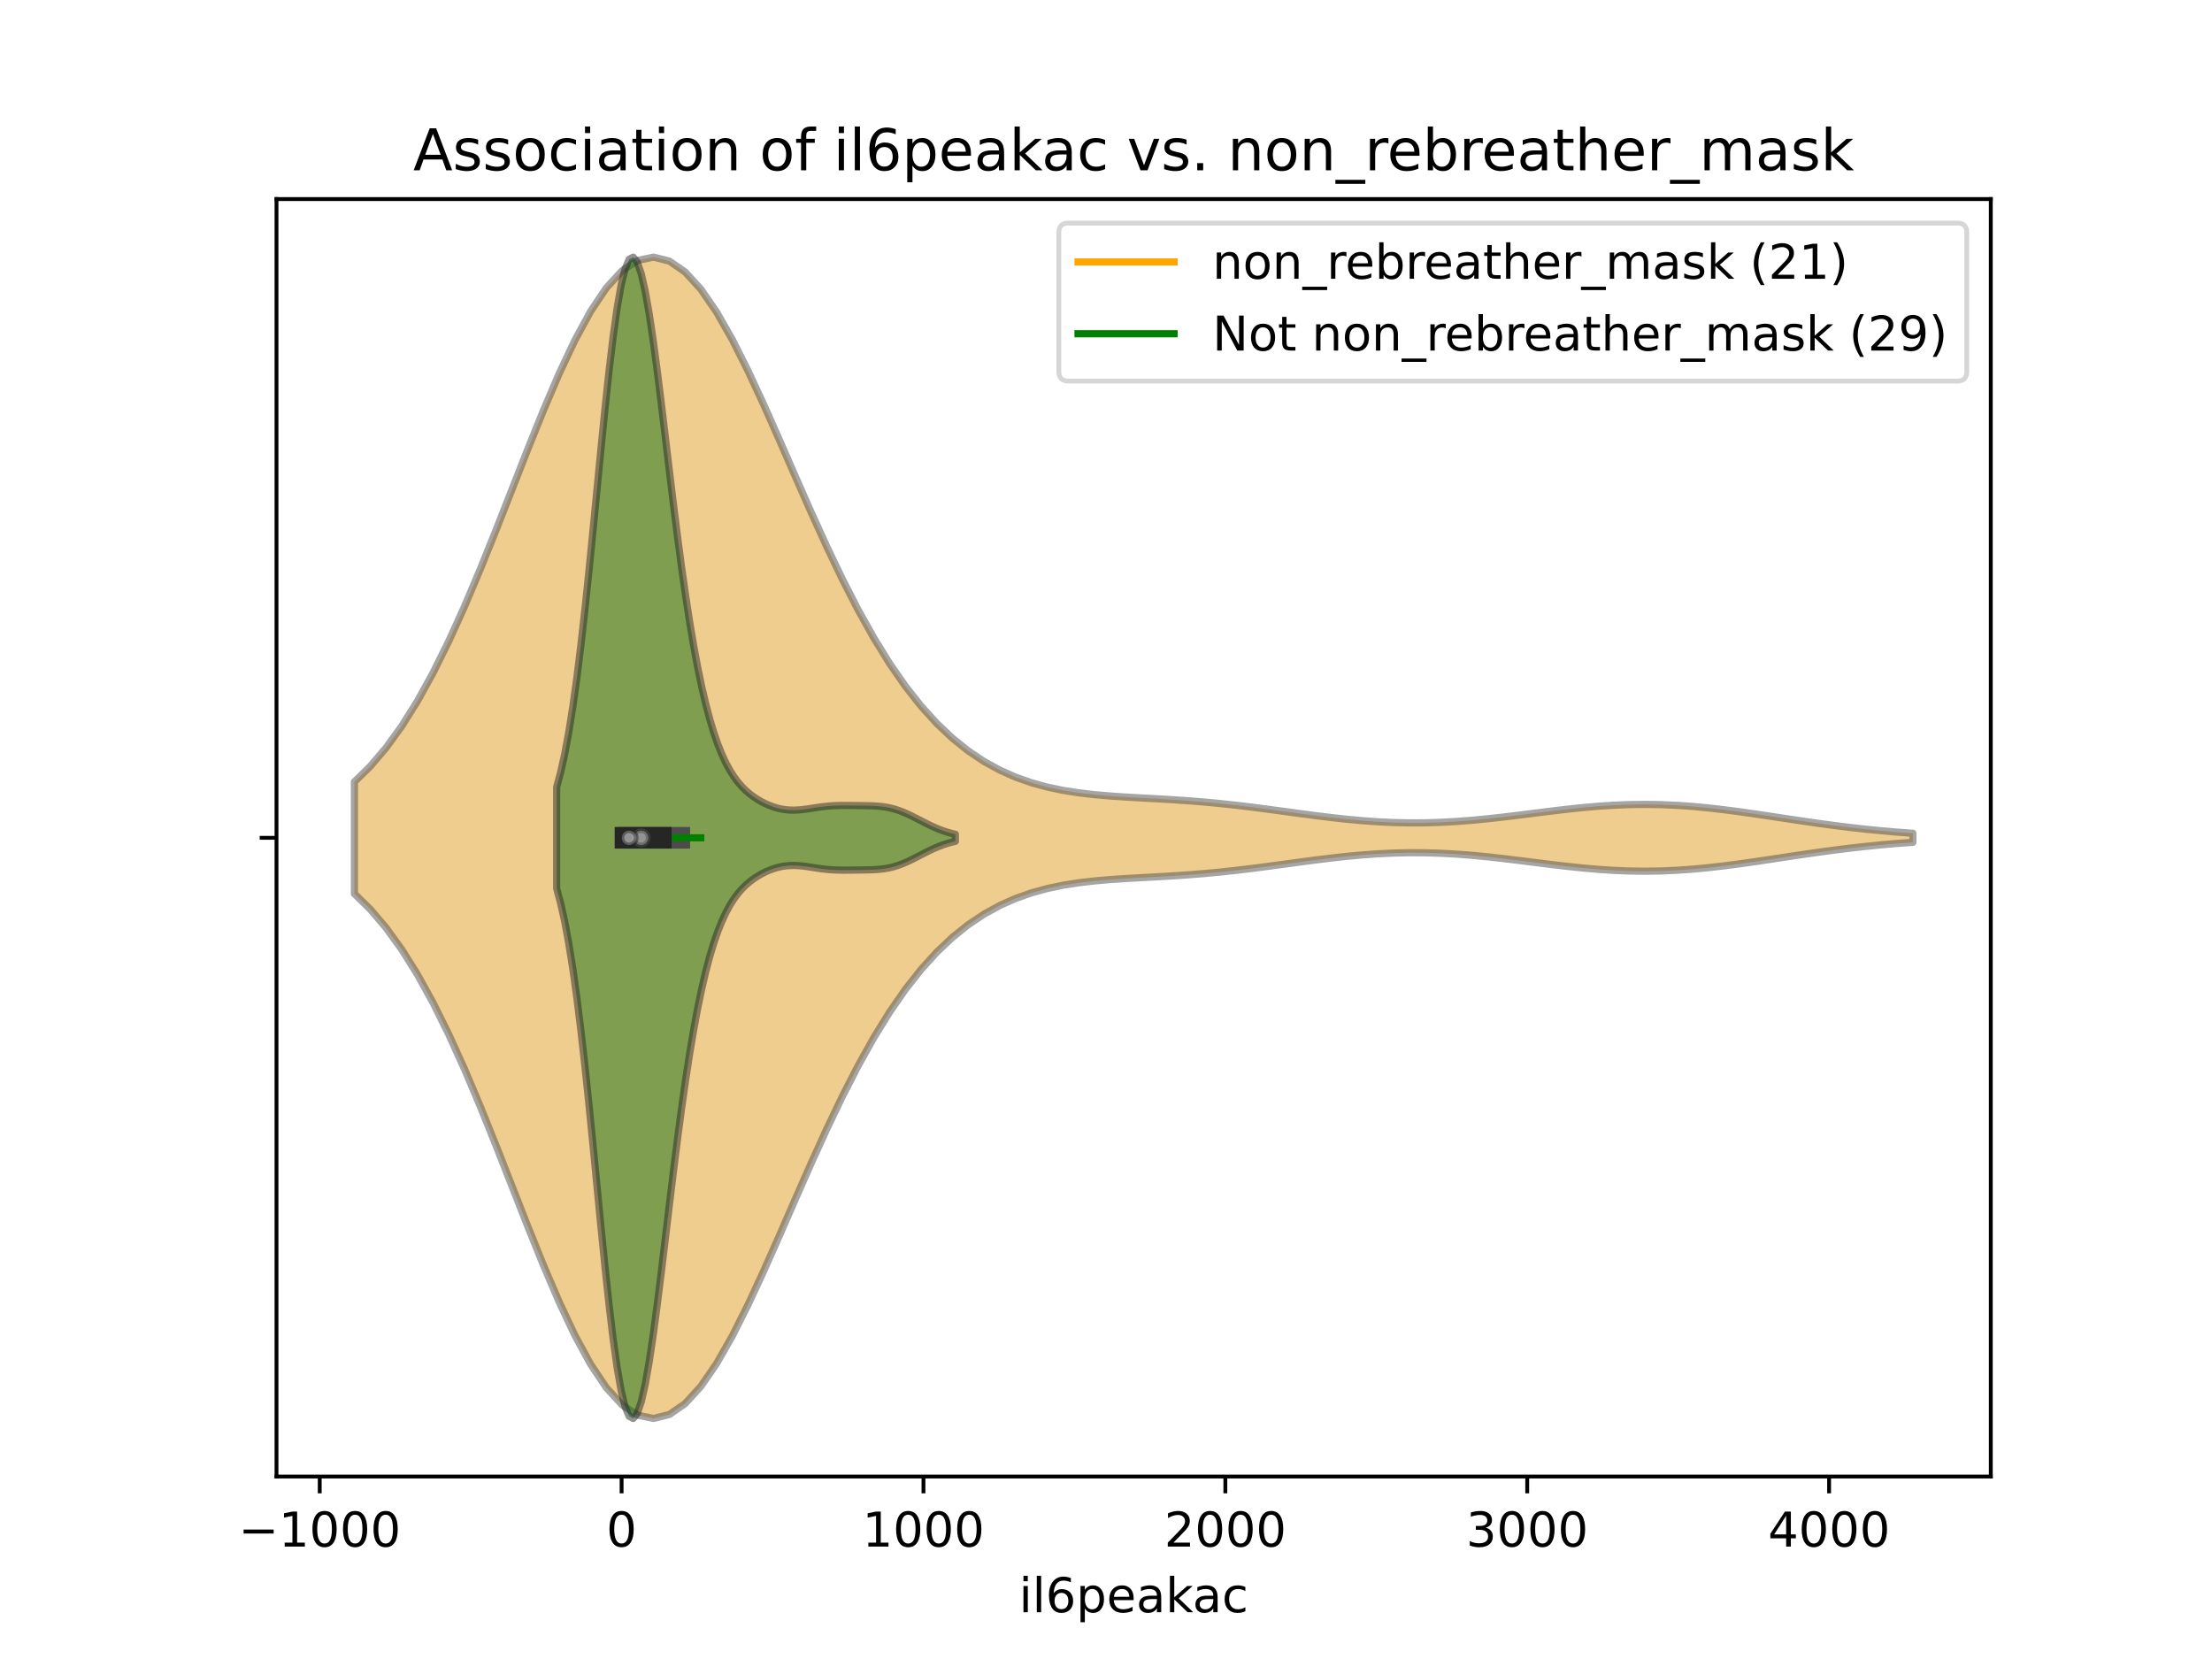 <?xml version="1.0" encoding="utf-8" standalone="no"?>
<!DOCTYPE svg PUBLIC "-//W3C//DTD SVG 1.1//EN"
  "http://www.w3.org/Graphics/SVG/1.1/DTD/svg11.dtd">
<!-- Created with matplotlib (https://matplotlib.org/) -->
<svg height="345.6pt" version="1.1" viewBox="0 0 460.8 345.6" width="460.8pt" xmlns="http://www.w3.org/2000/svg" xmlns:xlink="http://www.w3.org/1999/xlink">
 <defs>
  <style type="text/css">
*{stroke-linecap:butt;stroke-linejoin:round;}
  </style>
 </defs>
 <g id="figure_1">
  <g id="patch_1">
   <path d="M 0 345.6 
L 460.8 345.6 
L 460.8 0 
L 0 0 
z
" style="fill:#ffffff;"/>
  </g>
  <g id="axes_1">
   <g id="patch_2">
    <path d="M 57.6 307.584 
L 414.72 307.584 
L 414.72 41.472 
L 57.6 41.472 
z
" style="fill:#ffffff;"/>
   </g>
   <g id="PolyCollection_1">
    <defs>
     <path d="M 73.833 -159.418 
L 73.833 -182.726 
L 77.112 -185.939 
L 80.391 -189.782 
L 83.671 -194.303 
L 86.95 -199.528 
L 90.229 -205.462 
L 93.509 -212.077 
L 96.788 -219.313 
L 100.067 -227.069 
L 103.347 -235.209 
L 106.626 -243.56 
L 109.905 -251.916 
L 113.185 -260.05 
L 116.464 -267.721 
L 119.743 -274.687 
L 123.023 -280.717 
L 126.302 -285.609 
L 129.581 -289.194 
L 132.861 -291.357 
L 136.14 -292.032 
L 139.42 -291.217 
L 142.699 -288.964 
L 145.978 -285.383 
L 149.258 -280.627 
L 152.537 -274.885 
L 155.816 -268.37 
L 159.096 -261.306 
L 162.375 -253.916 
L 165.654 -246.409 
L 168.934 -238.973 
L 172.213 -231.768 
L 175.492 -224.924 
L 178.772 -218.539 
L 182.051 -212.676 
L 185.33 -207.375 
L 188.61 -202.648 
L 191.889 -198.489 
L 195.168 -194.876 
L 198.448 -191.777 
L 201.727 -189.155 
L 205.006 -186.965 
L 208.286 -185.164 
L 211.565 -183.707 
L 214.844 -182.549 
L 218.124 -181.647 
L 221.403 -180.958 
L 224.682 -180.443 
L 227.962 -180.061 
L 231.241 -179.778 
L 234.52 -179.558 
L 237.8 -179.372 
L 241.079 -179.194 
L 244.358 -179.002 
L 247.638 -178.78 
L 250.917 -178.517 
L 254.196 -178.209 
L 257.476 -177.856 
L 260.755 -177.462 
L 264.034 -177.038 
L 267.314 -176.596 
L 270.593 -176.15 
L 273.872 -175.716 
L 277.152 -175.311 
L 280.431 -174.949 
L 283.71 -174.645 
L 286.99 -174.41 
L 290.269 -174.253 
L 293.548 -174.179 
L 296.828 -174.192 
L 300.107 -174.291 
L 303.386 -174.471 
L 306.666 -174.724 
L 309.945 -175.04 
L 313.224 -175.405 
L 316.504 -175.802 
L 319.783 -176.215 
L 323.062 -176.624 
L 326.342 -177.01 
L 329.621 -177.355 
L 332.9 -177.643 
L 336.18 -177.858 
L 339.459 -177.991 
L 342.739 -178.033 
L 346.018 -177.982 
L 349.297 -177.838 
L 352.577 -177.607 
L 355.856 -177.298 
L 359.135 -176.922 
L 362.415 -176.494 
L 365.694 -176.027 
L 368.973 -175.539 
L 372.253 -175.043 
L 375.532 -174.553 
L 378.811 -174.082 
L 382.091 -173.639 
L 385.37 -173.231 
L 388.649 -172.862 
L 391.929 -172.536 
L 395.208 -172.253 
L 398.487 -172.012 
L 398.487 -170.132 
L 398.487 -170.132 
L 395.208 -169.891 
L 391.929 -169.608 
L 388.649 -169.282 
L 385.37 -168.913 
L 382.091 -168.505 
L 378.811 -168.062 
L 375.532 -167.591 
L 372.253 -167.101 
L 368.973 -166.605 
L 365.694 -166.117 
L 362.415 -165.65 
L 359.135 -165.222 
L 355.856 -164.846 
L 352.577 -164.537 
L 349.297 -164.306 
L 346.018 -164.162 
L 342.739 -164.111 
L 339.459 -164.153 
L 336.18 -164.286 
L 332.9 -164.501 
L 329.621 -164.789 
L 326.342 -165.134 
L 323.062 -165.52 
L 319.783 -165.929 
L 316.504 -166.342 
L 313.224 -166.739 
L 309.945 -167.104 
L 306.666 -167.42 
L 303.386 -167.673 
L 300.107 -167.853 
L 296.828 -167.952 
L 293.548 -167.965 
L 290.269 -167.891 
L 286.99 -167.734 
L 283.71 -167.499 
L 280.431 -167.195 
L 277.152 -166.833 
L 273.872 -166.428 
L 270.593 -165.994 
L 267.314 -165.548 
L 264.034 -165.106 
L 260.755 -164.682 
L 257.476 -164.288 
L 254.196 -163.935 
L 250.917 -163.627 
L 247.638 -163.364 
L 244.358 -163.142 
L 241.079 -162.95 
L 237.8 -162.772 
L 234.52 -162.586 
L 231.241 -162.366 
L 227.962 -162.083 
L 224.682 -161.701 
L 221.403 -161.186 
L 218.124 -160.497 
L 214.844 -159.595 
L 211.565 -158.437 
L 208.286 -156.98 
L 205.006 -155.179 
L 201.727 -152.989 
L 198.448 -150.367 
L 195.168 -147.268 
L 191.889 -143.655 
L 188.61 -139.496 
L 185.33 -134.769 
L 182.051 -129.468 
L 178.772 -123.605 
L 175.492 -117.22 
L 172.213 -110.376 
L 168.934 -103.171 
L 165.654 -95.735 
L 162.375 -88.228 
L 159.096 -80.838 
L 155.816 -73.774 
L 152.537 -67.259 
L 149.258 -61.517 
L 145.978 -56.761 
L 142.699 -53.18 
L 139.42 -50.927 
L 136.14 -50.112 
L 132.861 -50.787 
L 129.581 -52.95 
L 126.302 -56.535 
L 123.023 -61.427 
L 119.743 -67.457 
L 116.464 -74.423 
L 113.185 -82.094 
L 109.905 -90.228 
L 106.626 -98.584 
L 103.347 -106.935 
L 100.067 -115.075 
L 96.788 -122.831 
L 93.509 -130.067 
L 90.229 -136.682 
L 86.95 -142.616 
L 83.671 -147.841 
L 80.391 -152.362 
L 77.112 -156.205 
L 73.833 -159.418 
z
" id="m567b2c0073" style="stroke:#4c4c4c;stroke-opacity:0.5;stroke-width:1.5;"/>
    </defs>
    <g clip-path="url(#p7dda991db4)">
     <use style="fill:#df9c20;fill-opacity:0.5;stroke:#4c4c4c;stroke-opacity:0.5;stroke-width:1.5;" x="0" xlink:href="#m567b2c0073" y="345.6"/>
    </g>
   </g>
   <g id="PolyCollection_2">
    <defs>
     <path d="M 115.965 -160.517 
L 115.965 -181.627 
L 116.804 -184.753 
L 117.643 -188.541 
L 118.482 -193.048 
L 119.321 -198.308 
L 120.16 -204.331 
L 120.999 -211.09 
L 121.838 -218.519 
L 122.677 -226.509 
L 123.516 -234.908 
L 124.355 -243.523 
L 125.194 -252.129 
L 126.033 -260.474 
L 126.872 -268.299 
L 127.711 -275.345 
L 128.55 -281.375 
L 129.388 -286.186 
L 130.227 -289.621 
L 131.066 -291.582 
L 131.905 -292.032 
L 132.744 -290.998 
L 133.583 -288.566 
L 134.422 -284.874 
L 135.261 -280.1 
L 136.1 -274.451 
L 136.939 -268.144 
L 137.778 -261.4 
L 138.617 -254.424 
L 139.456 -247.404 
L 140.295 -240.498 
L 141.134 -233.836 
L 141.973 -227.515 
L 142.812 -221.603 
L 143.651 -216.144 
L 144.489 -211.157 
L 145.328 -206.645 
L 146.167 -202.599 
L 147.006 -199 
L 147.845 -195.821 
L 148.684 -193.033 
L 149.523 -190.605 
L 150.362 -188.503 
L 151.201 -186.693 
L 152.04 -185.142 
L 152.879 -183.817 
L 153.718 -182.686 
L 154.557 -181.719 
L 155.396 -180.889 
L 156.235 -180.173 
L 157.074 -179.55 
L 157.913 -179.006 
L 158.751 -178.53 
L 159.59 -178.115 
L 160.429 -177.759 
L 161.268 -177.459 
L 162.107 -177.217 
L 162.946 -177.035 
L 163.785 -176.912 
L 164.624 -176.847 
L 165.463 -176.836 
L 166.302 -176.873 
L 167.141 -176.95 
L 167.98 -177.056 
L 168.819 -177.18 
L 169.658 -177.311 
L 170.497 -177.437 
L 171.336 -177.551 
L 172.175 -177.646 
L 173.014 -177.719 
L 173.852 -177.769 
L 174.691 -177.798 
L 175.53 -177.81 
L 176.369 -177.81 
L 177.208 -177.804 
L 178.047 -177.794 
L 178.886 -177.784 
L 179.725 -177.774 
L 180.564 -177.761 
L 181.403 -177.739 
L 182.242 -177.703 
L 183.081 -177.643 
L 183.92 -177.553 
L 184.759 -177.423 
L 185.598 -177.248 
L 186.437 -177.025 
L 187.276 -176.753 
L 188.114 -176.434 
L 188.953 -176.073 
L 189.792 -175.678 
L 190.631 -175.26 
L 191.47 -174.828 
L 192.309 -174.394 
L 193.148 -173.969 
L 193.987 -173.562 
L 194.826 -173.181 
L 195.665 -172.832 
L 196.504 -172.519 
L 197.343 -172.243 
L 198.182 -172.006 
L 199.021 -171.806 
L 199.021 -170.338 
L 199.021 -170.338 
L 198.182 -170.138 
L 197.343 -169.901 
L 196.504 -169.625 
L 195.665 -169.312 
L 194.826 -168.963 
L 193.987 -168.582 
L 193.148 -168.175 
L 192.309 -167.75 
L 191.47 -167.316 
L 190.631 -166.884 
L 189.792 -166.466 
L 188.953 -166.071 
L 188.114 -165.71 
L 187.276 -165.391 
L 186.437 -165.119 
L 185.598 -164.896 
L 184.759 -164.721 
L 183.92 -164.591 
L 183.081 -164.501 
L 182.242 -164.441 
L 181.403 -164.405 
L 180.564 -164.383 
L 179.725 -164.37 
L 178.886 -164.36 
L 178.047 -164.35 
L 177.208 -164.34 
L 176.369 -164.334 
L 175.53 -164.334 
L 174.691 -164.346 
L 173.852 -164.375 
L 173.014 -164.425 
L 172.175 -164.498 
L 171.336 -164.593 
L 170.497 -164.707 
L 169.658 -164.833 
L 168.819 -164.964 
L 167.98 -165.088 
L 167.141 -165.194 
L 166.302 -165.271 
L 165.463 -165.308 
L 164.624 -165.297 
L 163.785 -165.232 
L 162.946 -165.109 
L 162.107 -164.927 
L 161.268 -164.685 
L 160.429 -164.385 
L 159.59 -164.029 
L 158.751 -163.614 
L 157.913 -163.138 
L 157.074 -162.594 
L 156.235 -161.971 
L 155.396 -161.255 
L 154.557 -160.425 
L 153.718 -159.458 
L 152.879 -158.327 
L 152.04 -157.002 
L 151.201 -155.451 
L 150.362 -153.641 
L 149.523 -151.539 
L 148.684 -149.111 
L 147.845 -146.323 
L 147.006 -143.144 
L 146.167 -139.545 
L 145.328 -135.499 
L 144.489 -130.987 
L 143.651 -126 
L 142.812 -120.541 
L 141.973 -114.629 
L 141.134 -108.308 
L 140.295 -101.646 
L 139.456 -94.74 
L 138.617 -87.72 
L 137.778 -80.744 
L 136.939 -74 
L 136.1 -67.693 
L 135.261 -62.044 
L 134.422 -57.27 
L 133.583 -53.578 
L 132.744 -51.146 
L 131.905 -50.112 
L 131.066 -50.562 
L 130.227 -52.523 
L 129.388 -55.958 
L 128.55 -60.769 
L 127.711 -66.799 
L 126.872 -73.845 
L 126.033 -81.67 
L 125.194 -90.015 
L 124.355 -98.621 
L 123.516 -107.236 
L 122.677 -115.635 
L 121.838 -123.625 
L 120.999 -131.054 
L 120.16 -137.813 
L 119.321 -143.836 
L 118.482 -149.096 
L 117.643 -153.603 
L 116.804 -157.391 
L 115.965 -160.517 
z
" id="mdafd88bee4" style="stroke:#262626;stroke-opacity:0.5;stroke-width:1.5;"/>
    </defs>
    <g clip-path="url(#p7dda991db4)">
     <use style="fill:#107010;fill-opacity:0.5;stroke:#262626;stroke-opacity:0.5;stroke-width:1.5;" x="0" xlink:href="#mdafd88bee4" y="345.6"/>
    </g>
   </g>
   <g id="matplotlib.axis_1">
    <g id="xtick_1">
     <g id="line2d_1">
      <defs>
       <path d="M 0 0 
L 0 3.5 
" id="m93ea44919f" style="stroke:#000000;stroke-width:0.8;"/>
      </defs>
      <g>
       <use style="stroke:#000000;stroke-width:0.8;" x="66.604" xlink:href="#m93ea44919f" y="307.584"/>
      </g>
     </g>
     <g id="text_1">
      <!-- −1000 -->
      <defs>
       <path d="M 10.594 35.5 
L 73.188 35.5 
L 73.188 27.203 
L 10.594 27.203 
z
" id="DejaVuSans-8722"/>
       <path d="M 12.406 8.297 
L 28.516 8.297 
L 28.516 63.922 
L 10.984 60.406 
L 10.984 69.391 
L 28.422 72.906 
L 38.281 72.906 
L 38.281 8.297 
L 54.391 8.297 
L 54.391 0 
L 12.406 0 
z
" id="DejaVuSans-49"/>
       <path d="M 31.781 66.406 
Q 24.172 66.406 20.328 58.906 
Q 16.5 51.422 16.5 36.375 
Q 16.5 21.391 20.328 13.891 
Q 24.172 6.391 31.781 6.391 
Q 39.453 6.391 43.281 13.891 
Q 47.125 21.391 47.125 36.375 
Q 47.125 51.422 43.281 58.906 
Q 39.453 66.406 31.781 66.406 
z
M 31.781 74.219 
Q 44.047 74.219 50.516 64.516 
Q 56.984 54.828 56.984 36.375 
Q 56.984 17.969 50.516 8.266 
Q 44.047 -1.422 31.781 -1.422 
Q 19.531 -1.422 13.062 8.266 
Q 6.594 17.969 6.594 36.375 
Q 6.594 54.828 13.062 64.516 
Q 19.531 74.219 31.781 74.219 
z
" id="DejaVuSans-48"/>
      </defs>
      <g transform="translate(49.689 322.182)scale(0.1 -0.1)">
       <use xlink:href="#DejaVuSans-8722"/>
       <use x="83.789" xlink:href="#DejaVuSans-49"/>
       <use x="147.412" xlink:href="#DejaVuSans-48"/>
       <use x="211.035" xlink:href="#DejaVuSans-48"/>
       <use x="274.658" xlink:href="#DejaVuSans-48"/>
      </g>
     </g>
    </g>
    <g id="xtick_2">
     <g id="line2d_2">
      <g>
       <use style="stroke:#000000;stroke-width:0.8;" x="129.49" xlink:href="#m93ea44919f" y="307.584"/>
      </g>
     </g>
     <g id="text_2">
      <!-- 0 -->
      <g transform="translate(126.309 322.182)scale(0.1 -0.1)">
       <use xlink:href="#DejaVuSans-48"/>
      </g>
     </g>
    </g>
    <g id="xtick_3">
     <g id="line2d_3">
      <g>
       <use style="stroke:#000000;stroke-width:0.8;" x="192.376" xlink:href="#m93ea44919f" y="307.584"/>
      </g>
     </g>
     <g id="text_3">
      <!-- 1000 -->
      <g transform="translate(179.651 322.182)scale(0.1 -0.1)">
       <use xlink:href="#DejaVuSans-49"/>
       <use x="63.623" xlink:href="#DejaVuSans-48"/>
       <use x="127.246" xlink:href="#DejaVuSans-48"/>
       <use x="190.869" xlink:href="#DejaVuSans-48"/>
      </g>
     </g>
    </g>
    <g id="xtick_4">
     <g id="line2d_4">
      <g>
       <use style="stroke:#000000;stroke-width:0.8;" x="255.262" xlink:href="#m93ea44919f" y="307.584"/>
      </g>
     </g>
     <g id="text_4">
      <!-- 2000 -->
      <defs>
       <path d="M 19.188 8.297 
L 53.609 8.297 
L 53.609 0 
L 7.328 0 
L 7.328 8.297 
Q 12.938 14.109 22.625 23.891 
Q 32.328 33.688 34.812 36.531 
Q 39.547 41.844 41.422 45.531 
Q 43.312 49.219 43.312 52.781 
Q 43.312 58.594 39.234 62.25 
Q 35.156 65.922 28.609 65.922 
Q 23.969 65.922 18.812 64.312 
Q 13.672 62.703 7.812 59.422 
L 7.812 69.391 
Q 13.766 71.781 18.938 73 
Q 24.125 74.219 28.422 74.219 
Q 39.75 74.219 46.484 68.547 
Q 53.219 62.891 53.219 53.422 
Q 53.219 48.922 51.531 44.891 
Q 49.859 40.875 45.406 35.406 
Q 44.188 33.984 37.641 27.219 
Q 31.109 20.453 19.188 8.297 
z
" id="DejaVuSans-50"/>
      </defs>
      <g transform="translate(242.537 322.182)scale(0.1 -0.1)">
       <use xlink:href="#DejaVuSans-50"/>
       <use x="63.623" xlink:href="#DejaVuSans-48"/>
       <use x="127.246" xlink:href="#DejaVuSans-48"/>
       <use x="190.869" xlink:href="#DejaVuSans-48"/>
      </g>
     </g>
    </g>
    <g id="xtick_5">
     <g id="line2d_5">
      <g>
       <use style="stroke:#000000;stroke-width:0.8;" x="318.147" xlink:href="#m93ea44919f" y="307.584"/>
      </g>
     </g>
     <g id="text_5">
      <!-- 3000 -->
      <defs>
       <path d="M 40.578 39.312 
Q 47.656 37.797 51.625 33 
Q 55.609 28.219 55.609 21.188 
Q 55.609 10.406 48.188 4.484 
Q 40.766 -1.422 27.094 -1.422 
Q 22.516 -1.422 17.656 -0.516 
Q 12.797 0.391 7.625 2.203 
L 7.625 11.719 
Q 11.719 9.328 16.594 8.109 
Q 21.484 6.891 26.812 6.891 
Q 36.078 6.891 40.938 10.547 
Q 45.797 14.203 45.797 21.188 
Q 45.797 27.641 41.281 31.266 
Q 36.766 34.906 28.719 34.906 
L 20.219 34.906 
L 20.219 43.016 
L 29.109 43.016 
Q 36.375 43.016 40.234 45.922 
Q 44.094 48.828 44.094 54.297 
Q 44.094 59.906 40.109 62.906 
Q 36.141 65.922 28.719 65.922 
Q 24.656 65.922 20.016 65.031 
Q 15.375 64.156 9.812 62.312 
L 9.812 71.094 
Q 15.438 72.656 20.344 73.438 
Q 25.25 74.219 29.594 74.219 
Q 40.828 74.219 47.359 69.109 
Q 53.906 64.016 53.906 55.328 
Q 53.906 49.266 50.438 45.094 
Q 46.969 40.922 40.578 39.312 
z
" id="DejaVuSans-51"/>
      </defs>
      <g transform="translate(305.422 322.182)scale(0.1 -0.1)">
       <use xlink:href="#DejaVuSans-51"/>
       <use x="63.623" xlink:href="#DejaVuSans-48"/>
       <use x="127.246" xlink:href="#DejaVuSans-48"/>
       <use x="190.869" xlink:href="#DejaVuSans-48"/>
      </g>
     </g>
    </g>
    <g id="xtick_6">
     <g id="line2d_6">
      <g>
       <use style="stroke:#000000;stroke-width:0.8;" x="381.033" xlink:href="#m93ea44919f" y="307.584"/>
      </g>
     </g>
     <g id="text_6">
      <!-- 4000 -->
      <defs>
       <path d="M 37.797 64.312 
L 12.891 25.391 
L 37.797 25.391 
z
M 35.203 72.906 
L 47.609 72.906 
L 47.609 25.391 
L 58.016 25.391 
L 58.016 17.188 
L 47.609 17.188 
L 47.609 0 
L 37.797 0 
L 37.797 17.188 
L 4.891 17.188 
L 4.891 26.703 
z
" id="DejaVuSans-52"/>
      </defs>
      <g transform="translate(368.308 322.182)scale(0.1 -0.1)">
       <use xlink:href="#DejaVuSans-52"/>
       <use x="63.623" xlink:href="#DejaVuSans-48"/>
       <use x="127.246" xlink:href="#DejaVuSans-48"/>
       <use x="190.869" xlink:href="#DejaVuSans-48"/>
      </g>
     </g>
    </g>
    <g id="text_7">
     <!-- il6peakac -->
     <defs>
      <path d="M 9.422 54.688 
L 18.406 54.688 
L 18.406 0 
L 9.422 0 
z
M 9.422 75.984 
L 18.406 75.984 
L 18.406 64.594 
L 9.422 64.594 
z
" id="DejaVuSans-105"/>
      <path d="M 9.422 75.984 
L 18.406 75.984 
L 18.406 0 
L 9.422 0 
z
" id="DejaVuSans-108"/>
      <path d="M 33.016 40.375 
Q 26.375 40.375 22.484 35.828 
Q 18.609 31.297 18.609 23.391 
Q 18.609 15.531 22.484 10.953 
Q 26.375 6.391 33.016 6.391 
Q 39.656 6.391 43.531 10.953 
Q 47.406 15.531 47.406 23.391 
Q 47.406 31.297 43.531 35.828 
Q 39.656 40.375 33.016 40.375 
z
M 52.594 71.297 
L 52.594 62.312 
Q 48.875 64.062 45.094 64.984 
Q 41.312 65.922 37.594 65.922 
Q 27.828 65.922 22.672 59.328 
Q 17.531 52.734 16.797 39.406 
Q 19.672 43.656 24.016 45.922 
Q 28.375 48.188 33.594 48.188 
Q 44.578 48.188 50.953 41.516 
Q 57.328 34.859 57.328 23.391 
Q 57.328 12.156 50.688 5.359 
Q 44.047 -1.422 33.016 -1.422 
Q 20.359 -1.422 13.672 8.266 
Q 6.984 17.969 6.984 36.375 
Q 6.984 53.656 15.188 63.938 
Q 23.391 74.219 37.203 74.219 
Q 40.922 74.219 44.703 73.484 
Q 48.484 72.75 52.594 71.297 
z
" id="DejaVuSans-54"/>
      <path d="M 18.109 8.203 
L 18.109 -20.797 
L 9.078 -20.797 
L 9.078 54.688 
L 18.109 54.688 
L 18.109 46.391 
Q 20.953 51.266 25.266 53.625 
Q 29.594 56 35.594 56 
Q 45.562 56 51.781 48.094 
Q 58.016 40.188 58.016 27.297 
Q 58.016 14.406 51.781 6.484 
Q 45.562 -1.422 35.594 -1.422 
Q 29.594 -1.422 25.266 0.953 
Q 20.953 3.328 18.109 8.203 
z
M 48.688 27.297 
Q 48.688 37.203 44.609 42.844 
Q 40.531 48.484 33.406 48.484 
Q 26.266 48.484 22.188 42.844 
Q 18.109 37.203 18.109 27.297 
Q 18.109 17.391 22.188 11.75 
Q 26.266 6.109 33.406 6.109 
Q 40.531 6.109 44.609 11.75 
Q 48.688 17.391 48.688 27.297 
z
" id="DejaVuSans-112"/>
      <path d="M 56.203 29.594 
L 56.203 25.203 
L 14.891 25.203 
Q 15.484 15.922 20.484 11.062 
Q 25.484 6.203 34.422 6.203 
Q 39.594 6.203 44.453 7.469 
Q 49.312 8.734 54.109 11.281 
L 54.109 2.781 
Q 49.266 0.734 44.188 -0.344 
Q 39.109 -1.422 33.891 -1.422 
Q 20.797 -1.422 13.156 6.188 
Q 5.516 13.812 5.516 26.812 
Q 5.516 40.234 12.766 48.109 
Q 20.016 56 32.328 56 
Q 43.359 56 49.781 48.891 
Q 56.203 41.797 56.203 29.594 
z
M 47.219 32.234 
Q 47.125 39.594 43.094 43.984 
Q 39.062 48.391 32.422 48.391 
Q 24.906 48.391 20.391 44.141 
Q 15.875 39.891 15.188 32.172 
z
" id="DejaVuSans-101"/>
      <path d="M 34.281 27.484 
Q 23.391 27.484 19.188 25 
Q 14.984 22.516 14.984 16.5 
Q 14.984 11.719 18.141 8.906 
Q 21.297 6.109 26.703 6.109 
Q 34.188 6.109 38.703 11.406 
Q 43.219 16.703 43.219 25.484 
L 43.219 27.484 
z
M 52.203 31.203 
L 52.203 0 
L 43.219 0 
L 43.219 8.297 
Q 40.141 3.328 35.547 0.953 
Q 30.953 -1.422 24.312 -1.422 
Q 15.922 -1.422 10.953 3.297 
Q 6 8.016 6 15.922 
Q 6 25.141 12.172 29.828 
Q 18.359 34.516 30.609 34.516 
L 43.219 34.516 
L 43.219 35.406 
Q 43.219 41.609 39.141 45 
Q 35.062 48.391 27.688 48.391 
Q 23 48.391 18.547 47.266 
Q 14.109 46.141 10.016 43.891 
L 10.016 52.203 
Q 14.938 54.109 19.578 55.047 
Q 24.219 56 28.609 56 
Q 40.484 56 46.344 49.844 
Q 52.203 43.703 52.203 31.203 
z
" id="DejaVuSans-97"/>
      <path d="M 9.078 75.984 
L 18.109 75.984 
L 18.109 31.109 
L 44.922 54.688 
L 56.391 54.688 
L 27.391 29.109 
L 57.625 0 
L 45.906 0 
L 18.109 26.703 
L 18.109 0 
L 9.078 0 
z
" id="DejaVuSans-107"/>
      <path d="M 48.781 52.594 
L 48.781 44.188 
Q 44.969 46.297 41.141 47.344 
Q 37.312 48.391 33.406 48.391 
Q 24.656 48.391 19.812 42.844 
Q 14.984 37.312 14.984 27.297 
Q 14.984 17.281 19.812 11.734 
Q 24.656 6.203 33.406 6.203 
Q 37.312 6.203 41.141 7.25 
Q 44.969 8.297 48.781 10.406 
L 48.781 2.094 
Q 45.016 0.344 40.984 -0.531 
Q 36.969 -1.422 32.422 -1.422 
Q 20.062 -1.422 12.781 6.344 
Q 5.516 14.109 5.516 27.297 
Q 5.516 40.672 12.859 48.328 
Q 20.219 56 33.016 56 
Q 37.156 56 41.109 55.141 
Q 45.062 54.297 48.781 52.594 
z
" id="DejaVuSans-99"/>
     </defs>
     <g transform="translate(212.265 335.861)scale(0.1 -0.1)">
      <use xlink:href="#DejaVuSans-105"/>
      <use x="27.783" xlink:href="#DejaVuSans-108"/>
      <use x="55.566" xlink:href="#DejaVuSans-54"/>
      <use x="119.189" xlink:href="#DejaVuSans-112"/>
      <use x="182.666" xlink:href="#DejaVuSans-101"/>
      <use x="244.189" xlink:href="#DejaVuSans-97"/>
      <use x="305.469" xlink:href="#DejaVuSans-107"/>
      <use x="361.629" xlink:href="#DejaVuSans-97"/>
      <use x="422.908" xlink:href="#DejaVuSans-99"/>
     </g>
    </g>
   </g>
   <g id="matplotlib.axis_2">
    <g id="ytick_1">
     <g id="line2d_7">
      <defs>
       <path d="M 0 0 
L -3.5 0 
" id="m65138b0bed" style="stroke:#000000;stroke-width:0.8;"/>
      </defs>
      <g>
       <use style="stroke:#000000;stroke-width:0.8;" x="57.6" xlink:href="#m65138b0bed" y="174.528"/>
      </g>
     </g>
    </g>
   </g>
   <g id="line2d_8">
    <path clip-path="url(#p7dda991db4)" d="M 129.49 174.528 
L 145.432 174.528 
" style="fill:none;stroke:#ffa500;stroke-linecap:square;stroke-width:1.5;"/>
   </g>
   <g id="line2d_9">
    <path clip-path="url(#p7dda991db4)" d="M 130.905 174.528 
L 141.511 174.528 
" style="fill:none;stroke:#4c4c4c;stroke-linecap:square;stroke-width:4.5;"/>
   </g>
   <g id="line2d_10">
    <path clip-path="url(#p7dda991db4)" d="M 129.49 174.528 
L 145.979 174.528 
" style="fill:none;stroke:#008000;stroke-linecap:square;stroke-width:1.5;"/>
   </g>
   <g id="line2d_11">
    <path clip-path="url(#p7dda991db4)" d="M 130.299 174.528 
L 137.658 174.528 
" style="fill:none;stroke:#262626;stroke-linecap:square;stroke-width:4.5;"/>
   </g>
   <g id="patch_3">
    <path d="M 57.6 307.584 
L 57.6 41.472 
" style="fill:none;stroke:#000000;stroke-linecap:square;stroke-linejoin:miter;stroke-width:0.8;"/>
   </g>
   <g id="patch_4">
    <path d="M 414.72 307.584 
L 414.72 41.472 
" style="fill:none;stroke:#000000;stroke-linecap:square;stroke-linejoin:miter;stroke-width:0.8;"/>
   </g>
   <g id="patch_5">
    <path d="M 57.6 307.584 
L 414.72 307.584 
" style="fill:none;stroke:#000000;stroke-linecap:square;stroke-linejoin:miter;stroke-width:0.8;"/>
   </g>
   <g id="patch_6">
    <path d="M 57.6 41.472 
L 414.72 41.472 
" style="fill:none;stroke:#000000;stroke-linecap:square;stroke-linejoin:miter;stroke-width:0.8;"/>
   </g>
   <g id="PathCollection_1">
    <defs>
     <path d="M 0 1.5 
C 0.398 1.5 0.779 1.342 1.061 1.061 
C 1.342 0.779 1.5 0.398 1.5 0 
C 1.5 -0.398 1.342 -0.779 1.061 -1.061 
C 0.779 -1.342 0.398 -1.5 0 -1.5 
C -0.398 -1.5 -0.779 -1.342 -1.061 -1.061 
C -1.342 -0.779 -1.5 -0.398 -1.5 0 
C -1.5 0.398 -1.342 0.779 -1.061 1.061 
C -0.779 1.342 -0.398 1.5 0 1.5 
z
" id="m309fd75cf9" style="stroke:#4c4c4c;stroke-opacity:0.5;"/>
    </defs>
    <g clip-path="url(#p7dda991db4)">
     <use style="fill:#ffffff;fill-opacity:0.5;stroke:#4c4c4c;stroke-opacity:0.5;" x="133.561" xlink:href="#m309fd75cf9" y="174.528"/>
    </g>
   </g>
   <g id="PathCollection_2">
    <defs>
     <path d="M 0 1.5 
C 0.398 1.5 0.779 1.342 1.061 1.061 
C 1.342 0.779 1.5 0.398 1.5 0 
C 1.5 -0.398 1.342 -0.779 1.061 -1.061 
C 0.779 -1.342 0.398 -1.5 0 -1.5 
C -0.398 -1.5 -0.779 -1.342 -1.061 -1.061 
C -1.342 -0.779 -1.5 -0.398 -1.5 0 
C -1.5 0.398 -1.342 0.779 -1.061 1.061 
C -0.779 1.342 -0.398 1.5 0 1.5 
z
" id="m2fa09b63ca" style="stroke:#262626;stroke-opacity:0.5;"/>
    </defs>
    <g clip-path="url(#p7dda991db4)">
     <use style="fill:#ffffff;fill-opacity:0.5;stroke:#262626;stroke-opacity:0.5;" x="131.036" xlink:href="#m2fa09b63ca" y="174.528"/>
    </g>
   </g>
   <g id="text_8">
    <!-- Association of il6peakac vs. non_rebreather_mask -->
    <defs>
     <path d="M 34.188 63.188 
L 20.797 26.906 
L 47.609 26.906 
z
M 28.609 72.906 
L 39.797 72.906 
L 67.578 0 
L 57.328 0 
L 50.688 18.703 
L 17.828 18.703 
L 11.188 0 
L 0.781 0 
z
" id="DejaVuSans-65"/>
     <path d="M 44.281 53.078 
L 44.281 44.578 
Q 40.484 46.531 36.375 47.5 
Q 32.281 48.484 27.875 48.484 
Q 21.188 48.484 17.844 46.438 
Q 14.5 44.391 14.5 40.281 
Q 14.5 37.156 16.891 35.375 
Q 19.281 33.594 26.516 31.984 
L 29.594 31.297 
Q 39.156 29.25 43.188 25.516 
Q 47.219 21.781 47.219 15.094 
Q 47.219 7.469 41.188 3.016 
Q 35.156 -1.422 24.609 -1.422 
Q 20.219 -1.422 15.453 -0.562 
Q 10.688 0.297 5.422 2 
L 5.422 11.281 
Q 10.406 8.688 15.234 7.391 
Q 20.062 6.109 24.812 6.109 
Q 31.156 6.109 34.562 8.281 
Q 37.984 10.453 37.984 14.406 
Q 37.984 18.062 35.516 20.016 
Q 33.062 21.969 24.703 23.781 
L 21.578 24.516 
Q 13.234 26.266 9.516 29.906 
Q 5.812 33.547 5.812 39.891 
Q 5.812 47.609 11.281 51.797 
Q 16.75 56 26.812 56 
Q 31.781 56 36.172 55.266 
Q 40.578 54.547 44.281 53.078 
z
" id="DejaVuSans-115"/>
     <path d="M 30.609 48.391 
Q 23.391 48.391 19.188 42.75 
Q 14.984 37.109 14.984 27.297 
Q 14.984 17.484 19.156 11.844 
Q 23.344 6.203 30.609 6.203 
Q 37.797 6.203 41.984 11.859 
Q 46.188 17.531 46.188 27.297 
Q 46.188 37.016 41.984 42.703 
Q 37.797 48.391 30.609 48.391 
z
M 30.609 56 
Q 42.328 56 49.016 48.375 
Q 55.719 40.766 55.719 27.297 
Q 55.719 13.875 49.016 6.219 
Q 42.328 -1.422 30.609 -1.422 
Q 18.844 -1.422 12.172 6.219 
Q 5.516 13.875 5.516 27.297 
Q 5.516 40.766 12.172 48.375 
Q 18.844 56 30.609 56 
z
" id="DejaVuSans-111"/>
     <path d="M 18.312 70.219 
L 18.312 54.688 
L 36.812 54.688 
L 36.812 47.703 
L 18.312 47.703 
L 18.312 18.016 
Q 18.312 11.328 20.141 9.422 
Q 21.969 7.516 27.594 7.516 
L 36.812 7.516 
L 36.812 0 
L 27.594 0 
Q 17.188 0 13.234 3.875 
Q 9.281 7.766 9.281 18.016 
L 9.281 47.703 
L 2.688 47.703 
L 2.688 54.688 
L 9.281 54.688 
L 9.281 70.219 
z
" id="DejaVuSans-116"/>
     <path d="M 54.891 33.016 
L 54.891 0 
L 45.906 0 
L 45.906 32.719 
Q 45.906 40.484 42.875 44.328 
Q 39.844 48.188 33.797 48.188 
Q 26.516 48.188 22.312 43.547 
Q 18.109 38.922 18.109 30.906 
L 18.109 0 
L 9.078 0 
L 9.078 54.688 
L 18.109 54.688 
L 18.109 46.188 
Q 21.344 51.125 25.703 53.562 
Q 30.078 56 35.797 56 
Q 45.219 56 50.047 50.172 
Q 54.891 44.344 54.891 33.016 
z
" id="DejaVuSans-110"/>
     <path id="DejaVuSans-32"/>
     <path d="M 37.109 75.984 
L 37.109 68.5 
L 28.516 68.5 
Q 23.688 68.5 21.797 66.547 
Q 19.922 64.594 19.922 59.516 
L 19.922 54.688 
L 34.719 54.688 
L 34.719 47.703 
L 19.922 47.703 
L 19.922 0 
L 10.891 0 
L 10.891 47.703 
L 2.297 47.703 
L 2.297 54.688 
L 10.891 54.688 
L 10.891 58.5 
Q 10.891 67.625 15.141 71.797 
Q 19.391 75.984 28.609 75.984 
z
" id="DejaVuSans-102"/>
     <path d="M 2.984 54.688 
L 12.5 54.688 
L 29.594 8.797 
L 46.688 54.688 
L 56.203 54.688 
L 35.688 0 
L 23.484 0 
z
" id="DejaVuSans-118"/>
     <path d="M 10.688 12.406 
L 21 12.406 
L 21 0 
L 10.688 0 
z
" id="DejaVuSans-46"/>
     <path d="M 50.984 -16.609 
L 50.984 -23.578 
L -0.984 -23.578 
L -0.984 -16.609 
z
" id="DejaVuSans-95"/>
     <path d="M 41.109 46.297 
Q 39.594 47.172 37.812 47.578 
Q 36.031 48 33.891 48 
Q 26.266 48 22.188 43.047 
Q 18.109 38.094 18.109 28.812 
L 18.109 0 
L 9.078 0 
L 9.078 54.688 
L 18.109 54.688 
L 18.109 46.188 
Q 20.953 51.172 25.484 53.578 
Q 30.031 56 36.531 56 
Q 37.453 56 38.578 55.875 
Q 39.703 55.766 41.062 55.516 
z
" id="DejaVuSans-114"/>
     <path d="M 48.688 27.297 
Q 48.688 37.203 44.609 42.844 
Q 40.531 48.484 33.406 48.484 
Q 26.266 48.484 22.188 42.844 
Q 18.109 37.203 18.109 27.297 
Q 18.109 17.391 22.188 11.75 
Q 26.266 6.109 33.406 6.109 
Q 40.531 6.109 44.609 11.75 
Q 48.688 17.391 48.688 27.297 
z
M 18.109 46.391 
Q 20.953 51.266 25.266 53.625 
Q 29.594 56 35.594 56 
Q 45.562 56 51.781 48.094 
Q 58.016 40.188 58.016 27.297 
Q 58.016 14.406 51.781 6.484 
Q 45.562 -1.422 35.594 -1.422 
Q 29.594 -1.422 25.266 0.953 
Q 20.953 3.328 18.109 8.203 
L 18.109 0 
L 9.078 0 
L 9.078 75.984 
L 18.109 75.984 
z
" id="DejaVuSans-98"/>
     <path d="M 54.891 33.016 
L 54.891 0 
L 45.906 0 
L 45.906 32.719 
Q 45.906 40.484 42.875 44.328 
Q 39.844 48.188 33.797 48.188 
Q 26.516 48.188 22.312 43.547 
Q 18.109 38.922 18.109 30.906 
L 18.109 0 
L 9.078 0 
L 9.078 75.984 
L 18.109 75.984 
L 18.109 46.188 
Q 21.344 51.125 25.703 53.562 
Q 30.078 56 35.797 56 
Q 45.219 56 50.047 50.172 
Q 54.891 44.344 54.891 33.016 
z
" id="DejaVuSans-104"/>
     <path d="M 52 44.188 
Q 55.375 50.25 60.062 53.125 
Q 64.75 56 71.094 56 
Q 79.641 56 84.281 50.016 
Q 88.922 44.047 88.922 33.016 
L 88.922 0 
L 79.891 0 
L 79.891 32.719 
Q 79.891 40.578 77.094 44.375 
Q 74.312 48.188 68.609 48.188 
Q 61.625 48.188 57.562 43.547 
Q 53.516 38.922 53.516 30.906 
L 53.516 0 
L 44.484 0 
L 44.484 32.719 
Q 44.484 40.625 41.703 44.406 
Q 38.922 48.188 33.109 48.188 
Q 26.219 48.188 22.156 43.531 
Q 18.109 38.875 18.109 30.906 
L 18.109 0 
L 9.078 0 
L 9.078 54.688 
L 18.109 54.688 
L 18.109 46.188 
Q 21.188 51.219 25.484 53.609 
Q 29.781 56 35.688 56 
Q 41.656 56 45.828 52.969 
Q 50 49.953 52 44.188 
z
" id="DejaVuSans-109"/>
    </defs>
    <g transform="translate(86.085 35.472)scale(0.12 -0.12)">
     <use xlink:href="#DejaVuSans-65"/>
     <use x="68.408" xlink:href="#DejaVuSans-115"/>
     <use x="120.508" xlink:href="#DejaVuSans-115"/>
     <use x="172.607" xlink:href="#DejaVuSans-111"/>
     <use x="233.789" xlink:href="#DejaVuSans-99"/>
     <use x="288.77" xlink:href="#DejaVuSans-105"/>
     <use x="316.553" xlink:href="#DejaVuSans-97"/>
     <use x="377.832" xlink:href="#DejaVuSans-116"/>
     <use x="417.041" xlink:href="#DejaVuSans-105"/>
     <use x="444.824" xlink:href="#DejaVuSans-111"/>
     <use x="506.006" xlink:href="#DejaVuSans-110"/>
     <use x="569.385" xlink:href="#DejaVuSans-32"/>
     <use x="601.172" xlink:href="#DejaVuSans-111"/>
     <use x="662.354" xlink:href="#DejaVuSans-102"/>
     <use x="697.559" xlink:href="#DejaVuSans-32"/>
     <use x="729.346" xlink:href="#DejaVuSans-105"/>
     <use x="757.129" xlink:href="#DejaVuSans-108"/>
     <use x="784.912" xlink:href="#DejaVuSans-54"/>
     <use x="848.535" xlink:href="#DejaVuSans-112"/>
     <use x="912.012" xlink:href="#DejaVuSans-101"/>
     <use x="973.535" xlink:href="#DejaVuSans-97"/>
     <use x="1034.814" xlink:href="#DejaVuSans-107"/>
     <use x="1090.975" xlink:href="#DejaVuSans-97"/>
     <use x="1152.254" xlink:href="#DejaVuSans-99"/>
     <use x="1207.234" xlink:href="#DejaVuSans-32"/>
     <use x="1239.021" xlink:href="#DejaVuSans-118"/>
     <use x="1298.201" xlink:href="#DejaVuSans-115"/>
     <use x="1350.301" xlink:href="#DejaVuSans-46"/>
     <use x="1382.088" xlink:href="#DejaVuSans-32"/>
     <use x="1413.875" xlink:href="#DejaVuSans-110"/>
     <use x="1477.254" xlink:href="#DejaVuSans-111"/>
     <use x="1538.436" xlink:href="#DejaVuSans-110"/>
     <use x="1601.814" xlink:href="#DejaVuSans-95"/>
     <use x="1651.814" xlink:href="#DejaVuSans-114"/>
     <use x="1690.678" xlink:href="#DejaVuSans-101"/>
     <use x="1752.201" xlink:href="#DejaVuSans-98"/>
     <use x="1815.678" xlink:href="#DejaVuSans-114"/>
     <use x="1854.541" xlink:href="#DejaVuSans-101"/>
     <use x="1916.064" xlink:href="#DejaVuSans-97"/>
     <use x="1977.344" xlink:href="#DejaVuSans-116"/>
     <use x="2016.553" xlink:href="#DejaVuSans-104"/>
     <use x="2079.932" xlink:href="#DejaVuSans-101"/>
     <use x="2141.455" xlink:href="#DejaVuSans-114"/>
     <use x="2182.568" xlink:href="#DejaVuSans-95"/>
     <use x="2232.568" xlink:href="#DejaVuSans-109"/>
     <use x="2329.98" xlink:href="#DejaVuSans-97"/>
     <use x="2391.26" xlink:href="#DejaVuSans-115"/>
     <use x="2443.359" xlink:href="#DejaVuSans-107"/>
    </g>
   </g>
   <g id="legend_1">
    <g id="patch_7">
     <path d="M 222.576 79.385 
L 407.72 79.385 
Q 409.72 79.385 409.72 77.385 
L 409.72 48.472 
Q 409.72 46.472 407.72 46.472 
L 222.576 46.472 
Q 220.576 46.472 220.576 48.472 
L 220.576 77.385 
Q 220.576 79.385 222.576 79.385 
z
" style="fill:#ffffff;opacity:0.8;stroke:#cccccc;stroke-linejoin:miter;"/>
    </g>
    <g id="line2d_12">
     <path d="M 224.576 54.57 
L 244.576 54.57 
" style="fill:none;stroke:#ffa500;stroke-linecap:square;stroke-width:1.5;"/>
    </g>
    <g id="line2d_13"/>
    <g id="text_9">
     <!-- non_rebreather_mask (21) -->
     <defs>
      <path d="M 31 75.875 
Q 24.469 64.656 21.281 53.656 
Q 18.109 42.672 18.109 31.391 
Q 18.109 20.125 21.312 9.062 
Q 24.516 -2 31 -13.188 
L 23.188 -13.188 
Q 15.875 -1.703 12.234 9.375 
Q 8.594 20.453 8.594 31.391 
Q 8.594 42.281 12.203 53.312 
Q 15.828 64.359 23.188 75.875 
z
" id="DejaVuSans-40"/>
      <path d="M 8.016 75.875 
L 15.828 75.875 
Q 23.141 64.359 26.781 53.312 
Q 30.422 42.281 30.422 31.391 
Q 30.422 20.453 26.781 9.375 
Q 23.141 -1.703 15.828 -13.188 
L 8.016 -13.188 
Q 14.5 -2 17.703 9.062 
Q 20.906 20.125 20.906 31.391 
Q 20.906 42.672 17.703 53.656 
Q 14.5 64.656 8.016 75.875 
z
" id="DejaVuSans-41"/>
     </defs>
     <g transform="translate(252.576 58.07)scale(0.1 -0.1)">
      <use xlink:href="#DejaVuSans-110"/>
      <use x="63.379" xlink:href="#DejaVuSans-111"/>
      <use x="124.561" xlink:href="#DejaVuSans-110"/>
      <use x="187.939" xlink:href="#DejaVuSans-95"/>
      <use x="237.939" xlink:href="#DejaVuSans-114"/>
      <use x="276.803" xlink:href="#DejaVuSans-101"/>
      <use x="338.326" xlink:href="#DejaVuSans-98"/>
      <use x="401.803" xlink:href="#DejaVuSans-114"/>
      <use x="440.666" xlink:href="#DejaVuSans-101"/>
      <use x="502.189" xlink:href="#DejaVuSans-97"/>
      <use x="563.469" xlink:href="#DejaVuSans-116"/>
      <use x="602.678" xlink:href="#DejaVuSans-104"/>
      <use x="666.057" xlink:href="#DejaVuSans-101"/>
      <use x="727.58" xlink:href="#DejaVuSans-114"/>
      <use x="768.693" xlink:href="#DejaVuSans-95"/>
      <use x="818.693" xlink:href="#DejaVuSans-109"/>
      <use x="916.105" xlink:href="#DejaVuSans-97"/>
      <use x="977.385" xlink:href="#DejaVuSans-115"/>
      <use x="1029.484" xlink:href="#DejaVuSans-107"/>
      <use x="1087.395" xlink:href="#DejaVuSans-32"/>
      <use x="1119.182" xlink:href="#DejaVuSans-40"/>
      <use x="1158.195" xlink:href="#DejaVuSans-50"/>
      <use x="1221.818" xlink:href="#DejaVuSans-49"/>
      <use x="1285.441" xlink:href="#DejaVuSans-41"/>
     </g>
    </g>
    <g id="line2d_14">
     <path d="M 224.576 69.527 
L 244.576 69.527 
" style="fill:none;stroke:#008000;stroke-linecap:square;stroke-width:1.5;"/>
    </g>
    <g id="line2d_15"/>
    <g id="text_10">
     <!-- Not non_rebreather_mask (29) -->
     <defs>
      <path d="M 9.812 72.906 
L 23.094 72.906 
L 55.422 11.922 
L 55.422 72.906 
L 64.984 72.906 
L 64.984 0 
L 51.703 0 
L 19.391 60.984 
L 19.391 0 
L 9.812 0 
z
" id="DejaVuSans-78"/>
      <path d="M 10.984 1.516 
L 10.984 10.5 
Q 14.703 8.734 18.5 7.812 
Q 22.312 6.891 25.984 6.891 
Q 35.75 6.891 40.891 13.453 
Q 46.047 20.016 46.781 33.406 
Q 43.953 29.203 39.594 26.953 
Q 35.25 24.703 29.984 24.703 
Q 19.047 24.703 12.672 31.312 
Q 6.297 37.938 6.297 49.422 
Q 6.297 60.641 12.938 67.422 
Q 19.578 74.219 30.609 74.219 
Q 43.266 74.219 49.922 64.516 
Q 56.594 54.828 56.594 36.375 
Q 56.594 19.141 48.406 8.859 
Q 40.234 -1.422 26.422 -1.422 
Q 22.703 -1.422 18.891 -0.688 
Q 15.094 0.047 10.984 1.516 
z
M 30.609 32.422 
Q 37.25 32.422 41.125 36.953 
Q 45.016 41.5 45.016 49.422 
Q 45.016 57.281 41.125 61.844 
Q 37.25 66.406 30.609 66.406 
Q 23.969 66.406 20.094 61.844 
Q 16.219 57.281 16.219 49.422 
Q 16.219 41.5 20.094 36.953 
Q 23.969 32.422 30.609 32.422 
z
" id="DejaVuSans-57"/>
     </defs>
     <g transform="translate(252.576 73.027)scale(0.1 -0.1)">
      <use xlink:href="#DejaVuSans-78"/>
      <use x="74.805" xlink:href="#DejaVuSans-111"/>
      <use x="135.986" xlink:href="#DejaVuSans-116"/>
      <use x="175.195" xlink:href="#DejaVuSans-32"/>
      <use x="206.982" xlink:href="#DejaVuSans-110"/>
      <use x="270.361" xlink:href="#DejaVuSans-111"/>
      <use x="331.543" xlink:href="#DejaVuSans-110"/>
      <use x="394.922" xlink:href="#DejaVuSans-95"/>
      <use x="444.922" xlink:href="#DejaVuSans-114"/>
      <use x="483.785" xlink:href="#DejaVuSans-101"/>
      <use x="545.309" xlink:href="#DejaVuSans-98"/>
      <use x="608.785" xlink:href="#DejaVuSans-114"/>
      <use x="647.648" xlink:href="#DejaVuSans-101"/>
      <use x="709.172" xlink:href="#DejaVuSans-97"/>
      <use x="770.451" xlink:href="#DejaVuSans-116"/>
      <use x="809.66" xlink:href="#DejaVuSans-104"/>
      <use x="873.039" xlink:href="#DejaVuSans-101"/>
      <use x="934.562" xlink:href="#DejaVuSans-114"/>
      <use x="975.676" xlink:href="#DejaVuSans-95"/>
      <use x="1025.676" xlink:href="#DejaVuSans-109"/>
      <use x="1123.088" xlink:href="#DejaVuSans-97"/>
      <use x="1184.367" xlink:href="#DejaVuSans-115"/>
      <use x="1236.467" xlink:href="#DejaVuSans-107"/>
      <use x="1294.377" xlink:href="#DejaVuSans-32"/>
      <use x="1326.164" xlink:href="#DejaVuSans-40"/>
      <use x="1365.178" xlink:href="#DejaVuSans-50"/>
      <use x="1428.801" xlink:href="#DejaVuSans-57"/>
      <use x="1492.424" xlink:href="#DejaVuSans-41"/>
     </g>
    </g>
   </g>
  </g>
 </g>
 <defs>
  <clipPath id="p7dda991db4">
   <rect height="266.112" width="357.12" x="57.6" y="41.472"/>
  </clipPath>
 </defs>
</svg>
